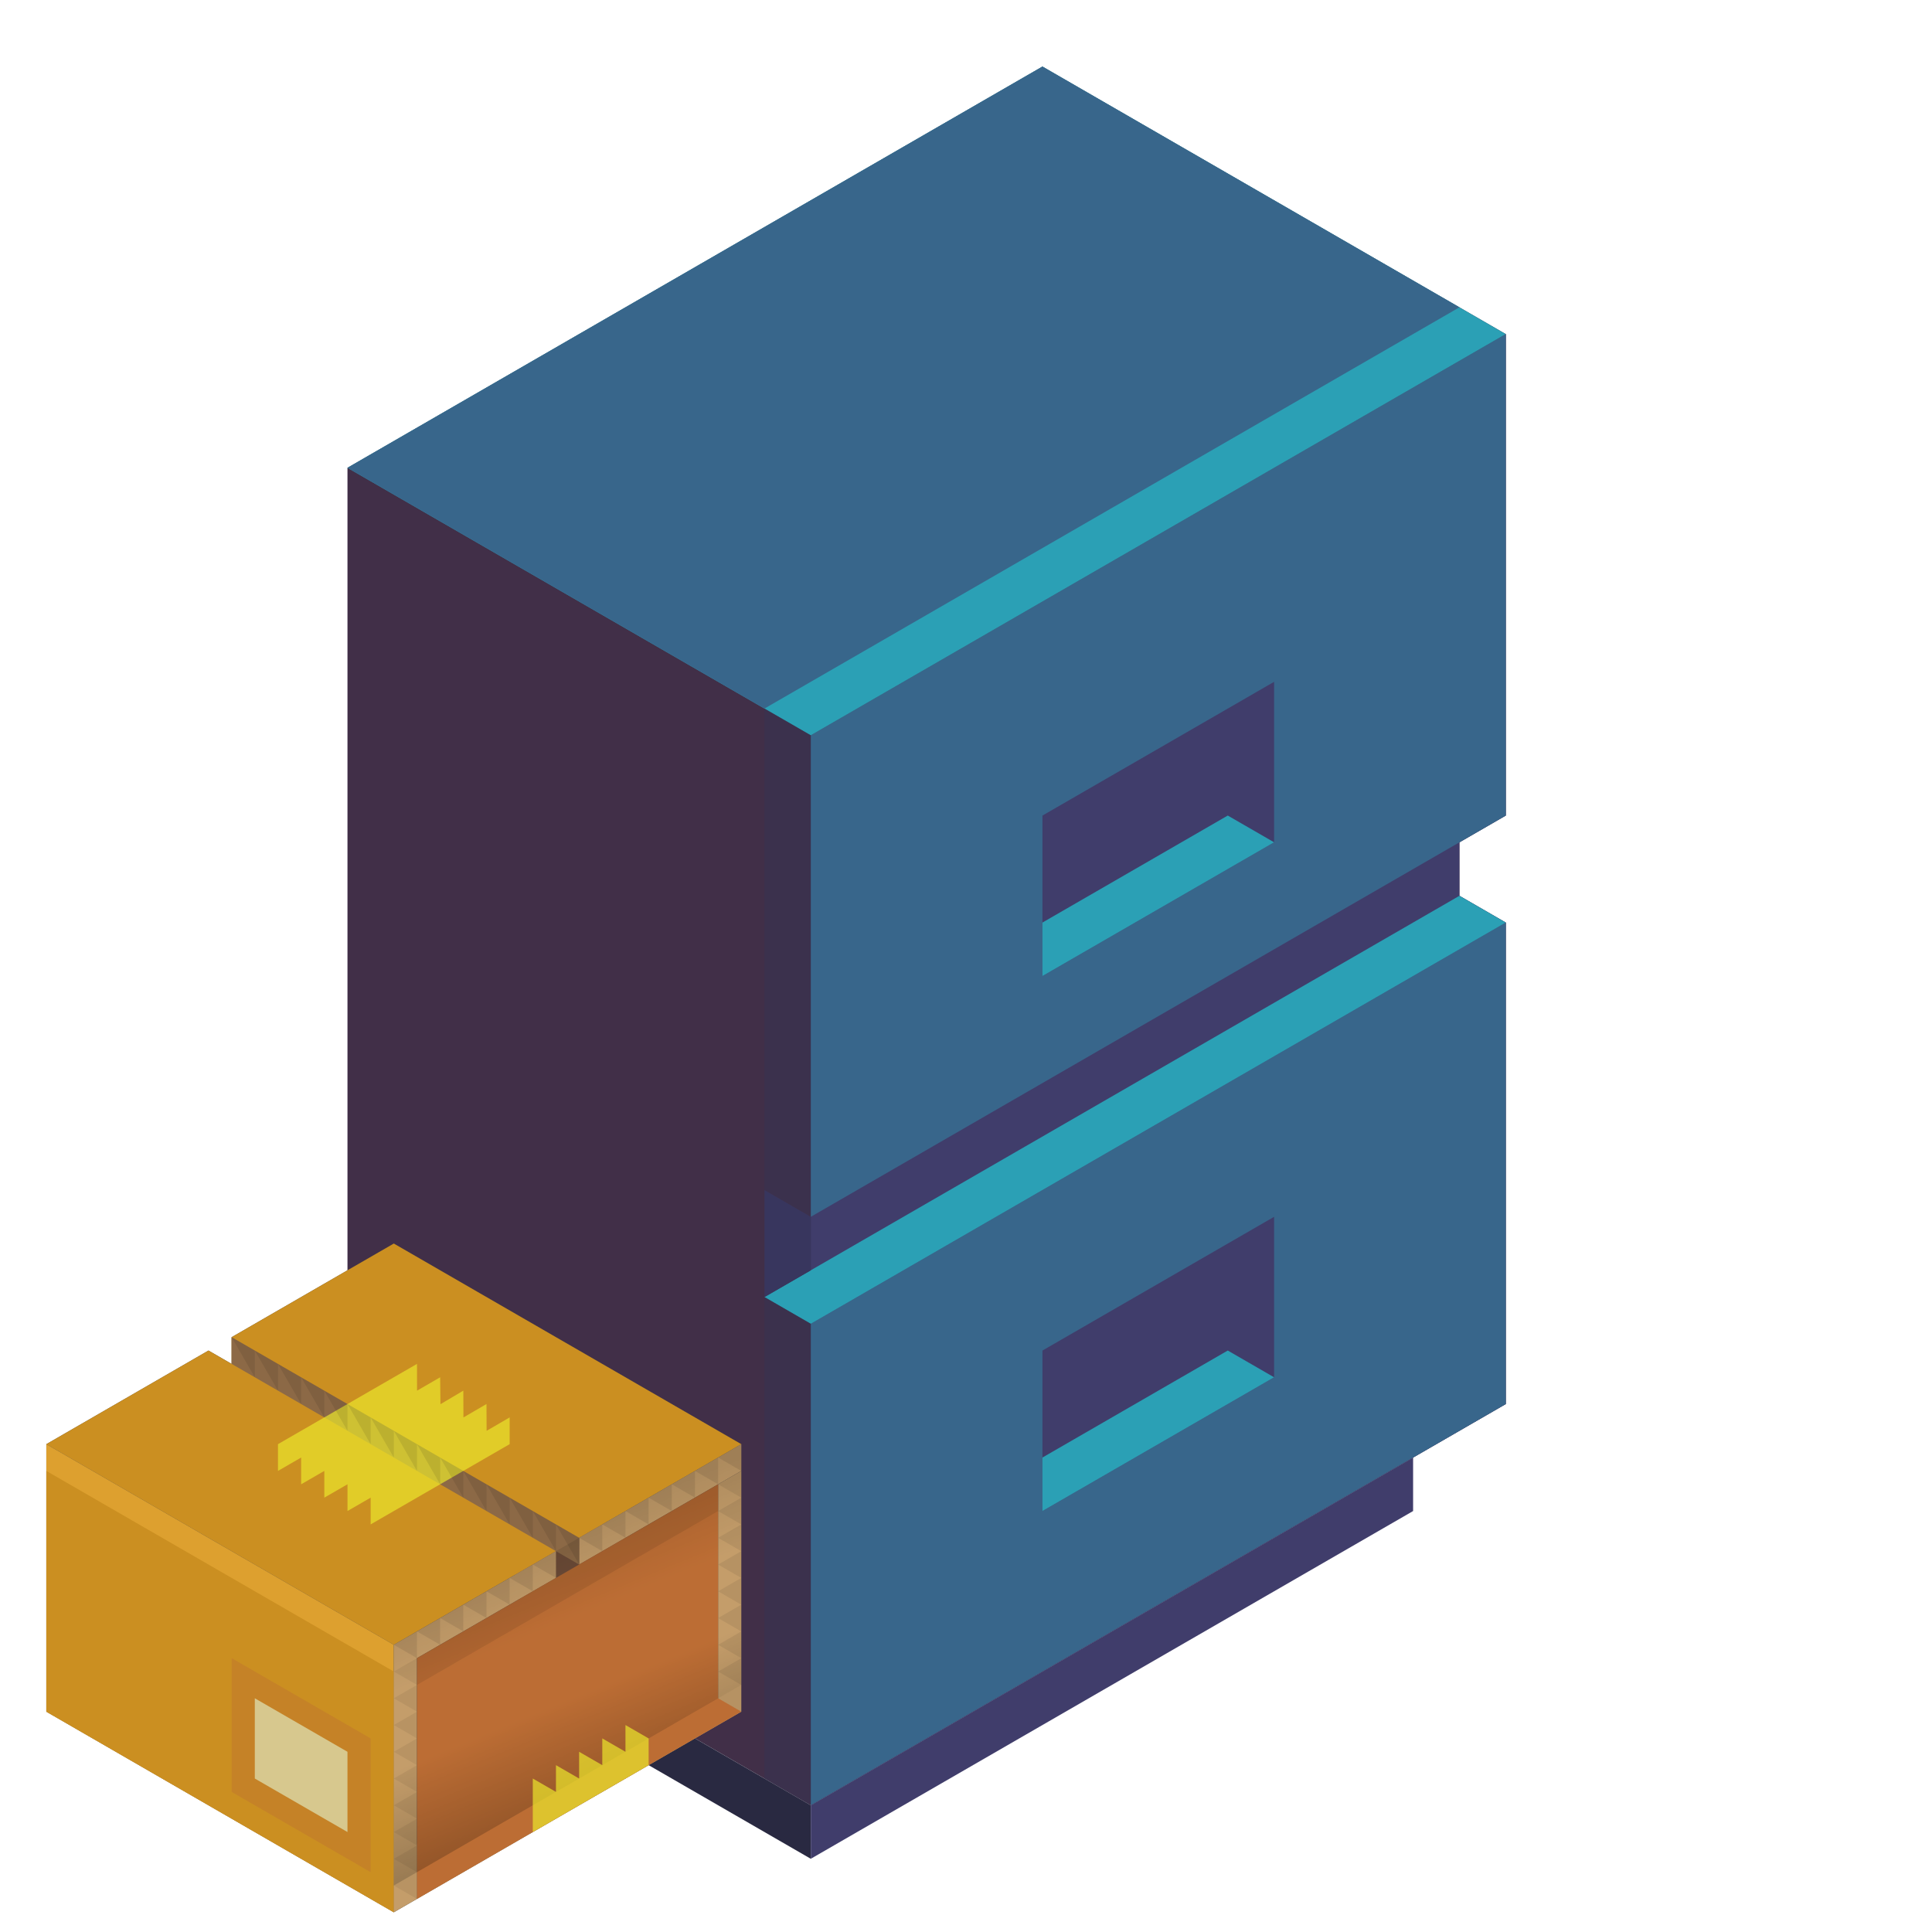 <?xml version="1.0" encoding="UTF-8" standalone="no"?>
<!-- Created with Inkscape (http://www.inkscape.org/) -->

<svg
   width="136.533"
   height="136.533"
   id="svg4152"
   version="1.1"
   inkscape:version="1.1.2 (0a00cf5339, 2022-02-04)"
   viewBox="0.0 0.0 136.533 136.533"
   sodipodi:docname="0.svg"
   xmlns:inkscape="http://www.inkscape.org/namespaces/inkscape"
   xmlns:sodipodi="http://sodipodi.sourceforge.net/DTD/sodipodi-0.dtd"
   xmlns:xlink="http://www.w3.org/1999/xlink"
   xmlns="http://www.w3.org/2000/svg"
   xmlns:svg="http://www.w3.org/2000/svg"
   xmlns:rdf="http://www.w3.org/1999/02/22-rdf-syntax-ns#"
   xmlns:cc="http://creativecommons.org/ns#"
   xmlns:dc="http://purl.org/dc/elements/1.1/">
  <defs
     id="defs4154">
    <linearGradient
       inkscape:collect="always"
       xlink:href="#linearGradient6237"
       id="linearGradient7109"
       gradientUnits="userSpaceOnUse"
       gradientTransform="translate(176.441,1595.369)"
       x1="0"
       y1="-1519.858"
       x2="-15.343"
       y2="-1557.063" />
    <linearGradient
       inkscape:collect="always"
       id="linearGradient6237">
      <stop
         style="stop-color:#000000;stop-opacity:0.298"
         offset="0"
         id="stop6239" />
      <stop
         id="stop6245"
         offset="0.476"
         style="stop-color:#000000;stop-opacity:0" />
      <stop
         id="stop6243"
         offset="0.718"
         style="stop-color:#000000;stop-opacity:0" />
      <stop
         style="stop-color:#000000;stop-opacity:0.112"
         offset="1"
         id="stop6241" />
    </linearGradient>
  </defs>
  <sodipodi:namedview
     id="base"
     pagecolor="#1e222d"
     bordercolor="#666666"
     borderopacity="1.0"
     inkscape:pageopacity="0"
     inkscape:pageshadow="2"
     inkscape:zoom="16"
     inkscape:cx="33.625"
     inkscape:cy="118.1875"
     inkscape:current-layer="layer1"
     showgrid="true"
     inkscape:document-units="px"
     inkscape:grid-bbox="true"
     inkscape:window-width="1920"
     inkscape:window-height="1027"
     inkscape:window-x="0"
     inkscape:window-y="0"
     inkscape:window-maximized="1"
     inkscape:snap-bbox="true"
     inkscape:bbox-paths="true"
     inkscape:bbox-nodes="true"
     inkscape:snap-bbox-edge-midpoints="true"
     inkscape:snap-bbox-midpoints="true"
     inkscape:object-paths="true"
     inkscape:snap-intersection-paths="true"
     inkscape:object-nodes="true"
     inkscape:snap-smooth-nodes="true"
     inkscape:snap-midpoints="true"
     inkscape:snap-object-midpoints="true"
     inkscape:snap-center="true"
     inkscape:snap-global="true"
     inkscape:snap-page="false"
     inkscape:snap-grids="true"
     showguides="false"
     inkscape:snap-nodes="true"
     inkscape:snap-others="true"
     inkscape:snap-to-guides="false"
     inkscape:pagecheckerboard="0">
    <inkscape:grid
       type="axonomgrid"
       id="grid4835"
       units="mm"
       empspacing="5"
       spacingy="1.89" />
  </sodipodi:namedview>
  <g
     id="layer1"
     inkscape:label="Layer 1"
     inkscape:groupmode="layer"
     transform="matrix(1.067 0 0 1.067 0 68.267)">
    <path
       style="fill:#412f48;fill-opacity:1;stroke:none;stroke-width:1.9;stroke-linecap:square;stroke-linejoin:round;stroke-miterlimit:4;stroke-dasharray:none;stroke-dashoffset:0;stroke-opacity:0.522"
       d="m 23.014,-32.996 46.029,-26.575 30.686,17.717 v 31.89 l -3.069,1.772 v 3.543 l 3.069,1.772 V 29.012 l -46.029,26.575 -30.686,-17.717 z"
       id="path4912"
       inkscape:connector-curvature="0"
       sodipodi:nodetypes="ccccccccccc" />
    <path
       sodipodi:nodetypes="cccccccccccc"
       inkscape:connector-curvature="0"
       id="path4914"
       d="m 99.729,-41.854 -46.029,26.575 v 70.866 l 46.029,-26.575 v -24.803 -7.087 l -3.069,-1.772 v -3.543 l 3.069,-1.772 v -10.63 -3.543 z"
       style="fill:#403d6b;fill-opacity:1;stroke:none;stroke-width:1.9;stroke-linecap:square;stroke-linejoin:round;stroke-miterlimit:4;stroke-dasharray:none;stroke-dashoffset:0;stroke-opacity:0.522" />
    <path
       style="fill:#38668b;fill-opacity:1;stroke:none;stroke-width:1.9;stroke-linecap:square;stroke-linejoin:round;stroke-miterlimit:4;stroke-dasharray:none;stroke-dashoffset:0;stroke-opacity:0.522"
       d="M 99.729,-2.878 53.7,23.697 v 31.89 l 46.029,-26.575 z"
       id="path4916"
       inkscape:connector-curvature="0"
       sodipodi:nodetypes="ccccc" />
    <path
       sodipodi:nodetypes="ccccc"
       inkscape:connector-curvature="0"
       id="path4918"
       d="m 99.729,-41.854 -46.029,26.575 v 31.89 l 46.029,-26.575 z"
       style="fill:#38668b;fill-opacity:1;stroke:none;stroke-width:1.9;stroke-linecap:square;stroke-linejoin:round;stroke-miterlimit:4;stroke-dasharray:none;stroke-dashoffset:0;stroke-opacity:0.522" />
    <path
       sodipodi:nodetypes="ccccc"
       style="fill:#2ba0b5;fill-opacity:1;stroke:none;stroke-width:1.9;stroke-linecap:square;stroke-linejoin:round;stroke-miterlimit:4;stroke-dasharray:none;stroke-dashoffset:0;stroke-opacity:0.522"
       d="m 23.014,-32.996 30.686,17.717 46.029,-26.575 -30.686,-17.717 z"
       id="path4920"
       inkscape:connector-curvature="0" />
    <path
       style="fill:#403d6b;fill-opacity:1;stroke:none;stroke-width:1.9;stroke-linecap:square;stroke-linejoin:round;stroke-miterlimit:4;stroke-dasharray:none;stroke-dashoffset:0;stroke-opacity:0.522"
       d="m 69.043,-9.964 15.343,-8.858 V -8.193 L 69.043,0.666 V -9.964"
       id="path4922"
       inkscape:connector-curvature="0"
       sodipodi:nodetypes="ccccc" />
    <path
       style="fill:#2ba0b5;fill-opacity:1;stroke:none;stroke-width:1.9;stroke-linecap:square;stroke-linejoin:round;stroke-miterlimit:4;stroke-dasharray:none;stroke-dashoffset:0;stroke-opacity:0.522"
       d="m 69.043,-2.878 12.274,-7.087 3.069,1.772 -15.343,8.858 z"
       id="path4924"
       inkscape:connector-curvature="0"
       sodipodi:nodetypes="ccccc" />
    <path
       style="fill:#2ba0b5;fill-opacity:1;stroke:none;stroke-width:1.9;stroke-linecap:square;stroke-linejoin:round;stroke-miterlimit:4;stroke-dasharray:none;stroke-dashoffset:0;stroke-opacity:0.522"
       d="m 99.729,-2.878 -3.069,-1.772 -46.029,26.575 3.069,1.772 z"
       id="path4926"
       inkscape:connector-curvature="0"
       sodipodi:nodetypes="ccccc" />
    <path
       sodipodi:nodetypes="ccccc"
       inkscape:connector-curvature="0"
       id="path4928"
       d="m 69.043,25.469 15.343,-8.858 v 10.63 l -15.343,8.858 v -10.63"
       style="fill:#403d6b;fill-opacity:1;stroke:none;stroke-width:1.9;stroke-linecap:square;stroke-linejoin:round;stroke-miterlimit:4;stroke-dasharray:none;stroke-dashoffset:0;stroke-opacity:0.522" />
    <path
       sodipodi:nodetypes="ccccc"
       inkscape:connector-curvature="0"
       id="path4930"
       d="m 69.043,32.555 12.274,-7.087 3.069,1.772 -15.343,8.858 z"
       style="fill:#2ba0b5;fill-opacity:1;stroke:none;stroke-width:1.9;stroke-linecap:square;stroke-linejoin:round;stroke-miterlimit:4;stroke-dasharray:none;stroke-dashoffset:0;stroke-opacity:0.522" />
    <path
       style="fill:#353555;fill-opacity:0.432;stroke:none;stroke-width:1.9;stroke-linecap:square;stroke-linejoin:round;stroke-miterlimit:4;stroke-dasharray:none;stroke-dashoffset:0;stroke-opacity:0.522"
       d="m 50.632,-17.051 3.069,1.772 v 31.89 l -3.069,-1.772 z"
       id="path4934"
       inkscape:connector-curvature="0" />
    <path
       inkscape:connector-curvature="0"
       id="path4936"
       d="m 50.632,21.925 3.069,1.772 v 31.89 l -3.069,-1.772 z"
       style="fill:#353555;fill-opacity:0.432;stroke:none;stroke-width:1.9;stroke-linecap:square;stroke-linejoin:round;stroke-miterlimit:4;stroke-dasharray:none;stroke-dashoffset:0;stroke-opacity:0.522" />
    <path
       style="fill:#38668b;fill-opacity:1;stroke:none;stroke-width:1.9;stroke-linecap:square;stroke-linejoin:round;stroke-miterlimit:4;stroke-dasharray:none;stroke-dashoffset:0;stroke-opacity:0.522"
       d="m 23.014,-32.996 27.617,15.945 46.029,-26.575 -27.617,-15.945 z"
       id="path4938"
       inkscape:connector-curvature="0" />
    <path
       style="fill:#38365e;fill-opacity:1;stroke:none;stroke-width:1.9;stroke-linecap:square;stroke-linejoin:round;stroke-miterlimit:4;stroke-dasharray:none;stroke-dashoffset:0;stroke-opacity:0.522"
       d="m 50.632,14.839 3.069,1.772 v 3.543 l -3.069,1.772 v -7.087"
       id="path4970"
       inkscape:connector-curvature="0" />
    <path
       style="fill:#292941;fill-opacity:1;stroke:none;stroke-width:1.9;stroke-linecap:square;stroke-linejoin:round;stroke-miterlimit:4;stroke-dasharray:none;stroke-dashoffset:0;stroke-opacity:0.522"
       d="m 26.083,39.642 v 3.543 l 27.617,15.945 v -3.543 l -27.617,-15.945"
       id="path4972"
       inkscape:connector-curvature="0"
       sodipodi:nodetypes="ccccc" />
    <path
       style="fill:#403d6b;fill-opacity:1;stroke:none;stroke-width:1.9;stroke-linecap:square;stroke-linejoin:round;stroke-miterlimit:4;stroke-dasharray:none;stroke-dashoffset:0;stroke-opacity:0.522"
       d="m 53.7,55.587 v 3.543 l 39.892,-23.032 v -3.543"
       id="path4974"
       inkscape:connector-curvature="0"
       sodipodi:nodetypes="cccc" />
    <g
       id="g944"
       transform="matrix(0.5,0,0,0.5,-46.795,19.603)">
      <path
         style="fill:#474241;fill-opacity:1;stroke:none;stroke-width:4;stroke-linecap:round;stroke-linejoin:round;stroke-miterlimit:4;stroke-dasharray:none;stroke-dashoffset:0;stroke-opacity:1"
         d="m 99.726,24.133 21.48,-12.402 3.069,1.772 V 9.96 l 21.48,-12.402 46.029,26.575 v 35.433 L 145.755,86.141 99.726,59.566 Z"
         id="path7065"
         inkscape:connector-curvature="0" />
      <path
         style="fill:#6c4b37;fill-opacity:1;stroke:none;stroke-width:4;stroke-linecap:round;stroke-linejoin:round;stroke-miterlimit:4;stroke-dasharray:none;stroke-dashoffset:0;stroke-opacity:1"
         d="m 161.098,38.306 9.206,-5.315 6.137,3.543 v 7.087 l -12.274,7.087 -3.069,-12.402"
         id="path7067"
         inkscape:connector-curvature="0" />
      <path
         style="fill:#cb8f21;fill-opacity:1;stroke:none;stroke-width:4;stroke-linecap:round;stroke-linejoin:round;stroke-miterlimit:4;stroke-dasharray:none;stroke-dashoffset:0;stroke-opacity:1"
         d="M 99.726,24.133 145.755,50.708 191.784,24.133 145.755,-2.442 124.275,9.96 v 3.543 l -3.069,-1.772 z"
         id="path7069"
         inkscape:connector-curvature="0"
         sodipodi:nodetypes="cccccccc" />
      <path
         style="fill:#dda02f;fill-opacity:1;stroke:none;stroke-width:4;stroke-linecap:round;stroke-linejoin:round;stroke-miterlimit:4;stroke-dasharray:none;stroke-dashoffset:0;stroke-opacity:1"
         d="m 99.726,24.133 v 35.433 l 46.029,26.575 V 50.708 L 99.726,24.133"
         id="path7071"
         inkscape:connector-curvature="0" />
      <path
         style="fill:#cb8f21;fill-opacity:1;stroke:none;stroke-width:4;stroke-linecap:round;stroke-linejoin:round;stroke-miterlimit:4;stroke-dasharray:none;stroke-dashoffset:0;stroke-opacity:1"
         d="m 99.726,27.676 46.029,26.575 V 86.141 L 99.726,59.566 V 27.676"
         id="path7073"
         inkscape:connector-curvature="0" />
      <path
         style="fill:#bc6d34;fill-opacity:0.379;stroke:none;stroke-width:4;stroke-linecap:round;stroke-linejoin:round;stroke-miterlimit:4;stroke-dasharray:none;stroke-dashoffset:0;stroke-opacity:1"
         d="m 124.275,52.479 18.412,10.63 V 80.826 L 124.275,70.196 Z"
         id="path7075"
         inkscape:connector-curvature="0" />
      <path
         style="fill:#c49d6a;fill-opacity:1;stroke:none;stroke-width:4;stroke-linecap:round;stroke-linejoin:round;stroke-miterlimit:4;stroke-dasharray:none;stroke-dashoffset:0;stroke-opacity:1"
         d="m 145.755,50.708 v 3.543 31.89 l 3.069,-1.772 V 52.479 L 167.235,41.849 V 38.306 Z"
         id="path7077"
         inkscape:connector-curvature="0"
         sodipodi:nodetypes="cccccccc" />
      <path
         style="fill:#c49d6a;fill-opacity:1;stroke:none;stroke-width:4;stroke-linecap:round;stroke-linejoin:round;stroke-miterlimit:4;stroke-dasharray:none;stroke-dashoffset:0;stroke-opacity:1"
         d="m 191.784,24.133 v 3.543 l -21.48,12.402 v -3.543 z"
         id="path7079"
         inkscape:connector-curvature="0" />
      <path
         style="fill:#8c6946;fill-opacity:1;stroke:none;stroke-width:4;stroke-linecap:round;stroke-linejoin:round;stroke-miterlimit:4;stroke-dasharray:none;stroke-dashoffset:0;stroke-opacity:1"
         d="M 170.304,40.078 124.275,13.503 V 9.96 l 46.029,26.575 z"
         id="path7081"
         inkscape:connector-curvature="0"
         sodipodi:nodetypes="ccccc" />
      <path
         style="fill:#c49d6a;fill-opacity:1;stroke:none;stroke-width:4;stroke-linecap:round;stroke-linejoin:round;stroke-miterlimit:4;stroke-dasharray:none;stroke-dashoffset:0;stroke-opacity:1"
         d="m 188.715,29.448 v 31.89 l 3.069,-1.772 V 27.676 l -3.069,1.772"
         id="path7083"
         inkscape:connector-curvature="0" />
      <path
         style="fill:#c49d6a;fill-opacity:1;stroke:none;stroke-width:4;stroke-linecap:round;stroke-linejoin:round;stroke-miterlimit:4;stroke-dasharray:none;stroke-dashoffset:0;stroke-opacity:1"
         d="m 151.892,82.597 -3.069,1.772 v -3.543 -3.543 l 3.069,-23.032 36.823,-21.26 v 24.803 0 3.543 l -3.069,1.772 z"
         id="path7085"
         inkscape:connector-curvature="0"
         sodipodi:nodetypes="ccccccccccc" />
      <path
         style="fill:#bc6d34;fill-opacity:1;stroke:none;stroke-width:4;stroke-linecap:round;stroke-linejoin:round;stroke-miterlimit:4;stroke-dasharray:none;stroke-dashoffset:0;stroke-opacity:1"
         d="m 148.824,52.479 39.892,-23.032 v 28.346 l 3.069,1.772 -42.96,24.803"
         id="path7087"
         inkscape:connector-curvature="0"
         sodipodi:nodetypes="ccccc" />
      <path
         style="fill:#ebe72c;fill-opacity:0.698;stroke:none;stroke-width:4;stroke-linecap:round;stroke-linejoin:round;stroke-miterlimit:4;stroke-dasharray:none;stroke-dashoffset:0;stroke-opacity:1"
         d="m 130.412,24.133 v 3.543 l 3.069,-1.772 v 3.543 l 3.069,-1.772 v 3.543 l 3.069,-1.772 v 3.543 l 3.069,-1.772 v 3.543 l 3.069,-1.772 15.343,-8.858 v -3.543 l -3.054,1.78 -0.015,-3.552 -3.054,1.78 -0.014,-3.552 -3.029,1.795 -0.04,-3.566 -3.062,1.775 -0.006,-3.547 -18.412,10.63"
         id="path7089"
         inkscape:connector-curvature="0"
         sodipodi:nodetypes="cccccccccccccccccccccc" />
      <path
         style="fill:#000000;fill-opacity:0.089;stroke:none;stroke-width:4;stroke-linecap:round;stroke-linejoin:round;stroke-miterlimit:4;stroke-dasharray:none;stroke-dashoffset:0;stroke-opacity:1"
         d="m 124.275,9.96 3.069,5.315 v -3.543 l 3.069,5.315 v -3.543 l 3.069,5.315 v -3.543 l 3.069,5.315 v -3.543 l 3.069,5.315 v -3.543 l 3.069,5.315 v -3.543 l 3.069,5.315 v -3.543 l 3.069,5.315 v -3.543 l 3.069,5.315 v -3.543 l 3.069,5.315 v -3.543 l 3.069,5.315 v -3.543 l 3.069,5.315 v -3.543 l 3.069,5.315 V 32.991 l 3.069,5.315 v -3.543 l 3.069,5.315 V 36.534 L 124.275,9.96"
         id="path7091"
         inkscape:connector-curvature="0" />
      <path
         style="fill:#000000;fill-opacity:0.089;stroke:none;stroke-width:4;stroke-linecap:round;stroke-linejoin:round;stroke-miterlimit:4;stroke-dasharray:none;stroke-dashoffset:0;stroke-opacity:1"
         d="m 170.304,36.534 3.069,1.772 v -3.543 l 3.069,1.772 V 32.991 l 3.069,1.772 v -3.543 l 3.069,1.772 v -3.543 l 3.069,1.772 v -3.543 l 3.069,1.772 v -3.543 l 3.069,1.772 v -3.543 l -21.48,12.402"
         id="path7093"
         inkscape:connector-curvature="0" />
      <path
         style="fill:#000000;fill-opacity:0.089;stroke:none;stroke-width:4;stroke-linecap:round;stroke-linejoin:round;stroke-miterlimit:4;stroke-dasharray:none;stroke-dashoffset:0;stroke-opacity:1"
         d="m 167.235,38.306 v 3.543 l -3.069,-1.772 v 3.543 l -3.069,-1.772 v 3.543 L 158.029,43.621 v 3.543 l -3.069,-1.772 v 3.543 l -3.069,-1.772 v 3.543 l -3.069,-1.772 v 3.543 l -3.069,-1.772 z"
         id="path7095"
         inkscape:connector-curvature="0" />
      <path
         style="fill:#000000;fill-opacity:0.065;stroke:none;stroke-width:4;stroke-linecap:round;stroke-linejoin:round;stroke-miterlimit:4;stroke-dasharray:none;stroke-dashoffset:0;stroke-opacity:1"
         d="m 148.824,52.479 -3.069,1.772 3.069,1.772 -3.069,1.772 3.069,1.772 -3.069,1.772 3.069,1.772 -3.069,1.772 3.069,1.772 -3.069,1.772 3.069,1.772 -3.069,1.772 3.069,1.772 -3.069,1.772 3.069,1.772 -3.069,1.772 3.069,1.772 -3.069,1.772 3.069,1.772 z"
         id="path7097"
         inkscape:connector-curvature="0" />
      <path
         style="fill:#000000;fill-opacity:0.071;stroke:none;stroke-width:4;stroke-linecap:round;stroke-linejoin:round;stroke-miterlimit:4;stroke-dasharray:none;stroke-dashoffset:0;stroke-opacity:1"
         d="m 191.784,27.676 -3.069,1.772 3.069,1.772 -3.069,1.772 3.069,1.772 -3.069,1.772 3.069,1.772 -3.069,1.772 3.069,1.772 -3.069,1.772 3.069,1.772 -3.069,1.772 3.069,1.772 -3.069,1.772 3.069,1.772 -3.069,1.772 3.069,1.772 -3.069,1.772 3.069,1.772 z"
         id="path7099"
         inkscape:connector-curvature="0" />
      <path
         style="fill:#d7c88e;fill-opacity:1;stroke:none;stroke-width:4;stroke-linecap:round;stroke-linejoin:round;stroke-miterlimit:4;stroke-dasharray:none;stroke-dashoffset:0;stroke-opacity:1"
         d="M 139.618,75.511 127.343,68.424 V 57.794 l 12.274,7.087 v 10.63"
         id="path7101"
         inkscape:connector-curvature="0" />
      <path
         style="fill:url(#linearGradient7109);fill-opacity:1;stroke:none;stroke-width:4;stroke-linecap:round;stroke-linejoin:round;stroke-miterlimit:4;stroke-dasharray:none;stroke-dashoffset:0;stroke-opacity:1"
         d="M 148.824,48.936 191.784,24.133 V 56.023 L 145.755,82.597 V 50.708"
         id="path7103"
         inkscape:connector-curvature="0"
         sodipodi:nodetypes="ccccc" />
      <path
         style="fill:#ebe72c;fill-opacity:0.698;stroke:none;stroke-width:4;stroke-linecap:round;stroke-linejoin:round;stroke-miterlimit:4;stroke-dasharray:none;stroke-dashoffset:0;stroke-opacity:1"
         d="m 164.167,75.511 15.343,-8.858 v -3.543 l -3.069,-1.772 v 3.543 l -3.069,-1.772 v 3.543 l -3.069,-1.772 v 3.543 l -3.069,-1.772 v 3.543 l -3.069,-1.772 v 3.543 3.543"
         id="path7105"
         inkscape:connector-curvature="0"
         sodipodi:nodetypes="cccccccccccccc" />
      <path
         style="fill:#000000;fill-opacity:0.083;stroke:none;stroke-width:4;stroke-linecap:round;stroke-linejoin:round;stroke-miterlimit:4;stroke-dasharray:none;stroke-dashoffset:0;stroke-opacity:1"
         d="M 148.824,52.479 188.715,29.448 V 32.991 L 148.824,56.023 Z"
         id="path7107"
         inkscape:connector-curvature="0" />
    </g>
  </g>
</svg>
